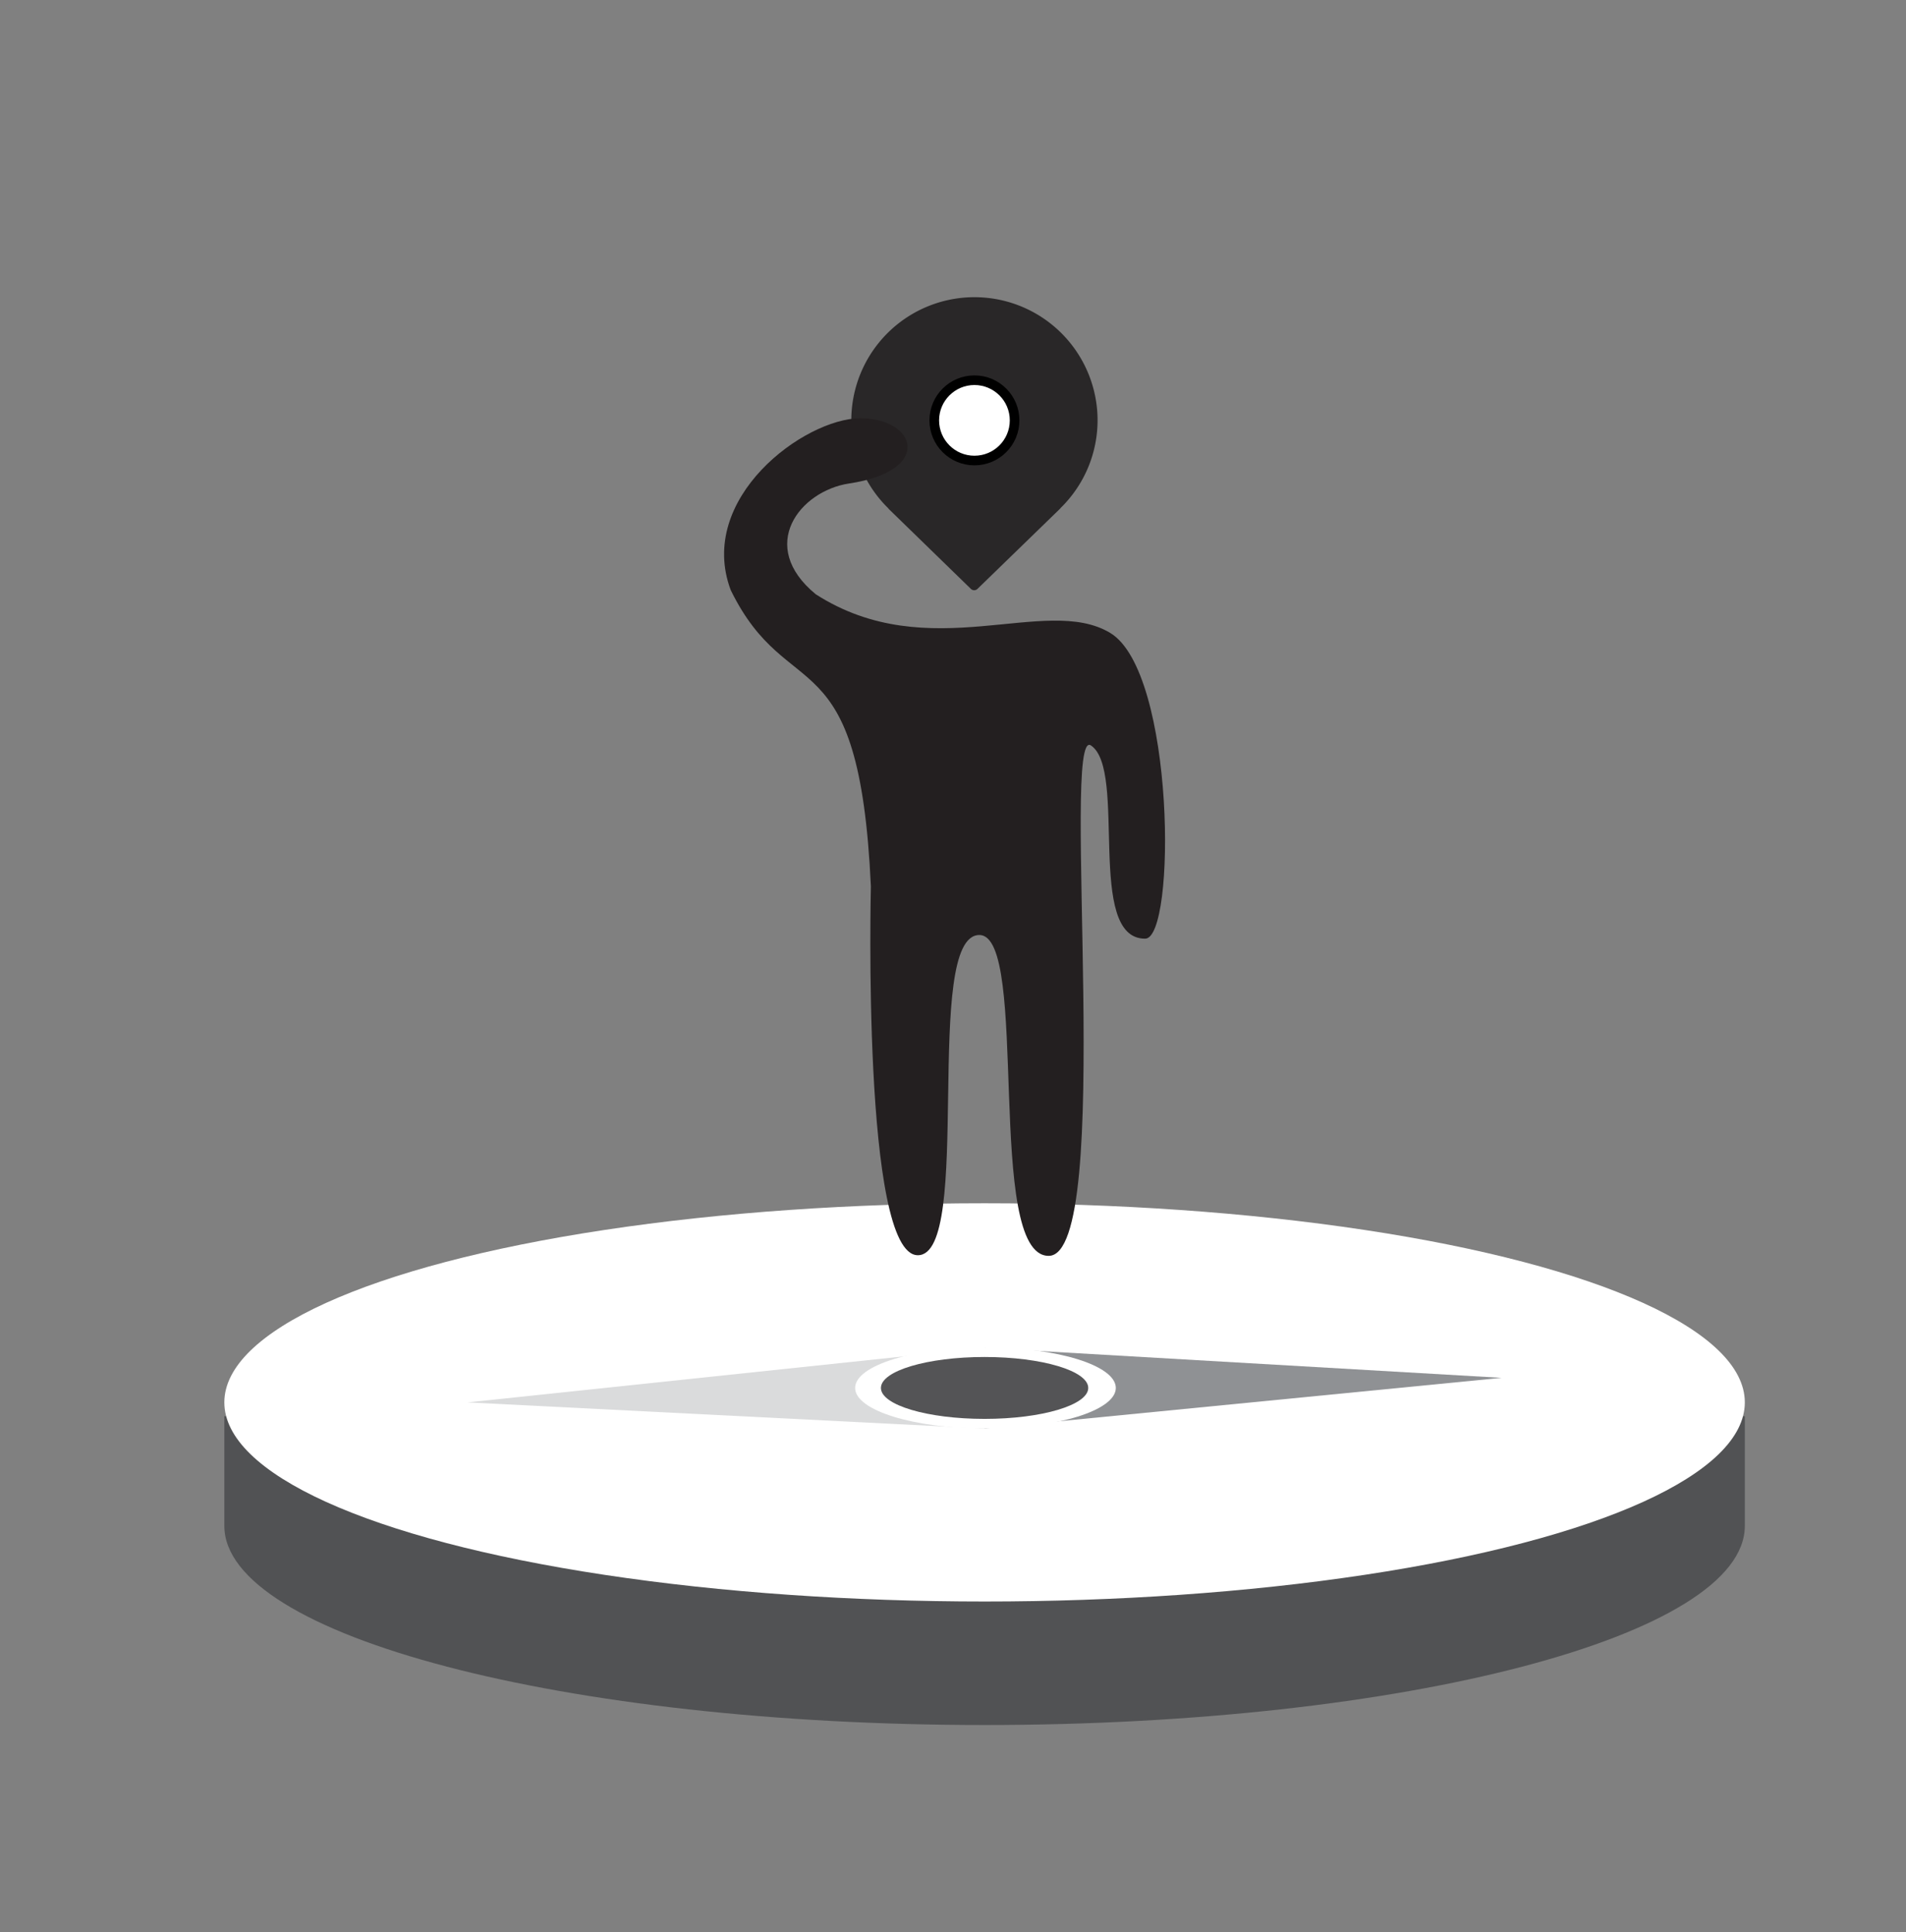 <svg xmlns="http://www.w3.org/2000/svg" viewBox="0 0 513 520"><rect x="0" y="0" width="513" height="520" fill="#808080" stroke="none"/><defs><style>.cls-1{fill:#292728;}.cls-2,.cls-4{fill:#fff;}.cls-2{stroke:#000;stroke-miterlimit:10;stroke-width:2.59px;}.cls-3{fill:#515254;}.cls-5{fill:#dadbdc;}.cls-6{fill:#8f9194;}.cls-7{fill:#545456;}.cls-8{fill:#231f20;}</style></defs><title>icon_cover</title><g id="Pin"><g id="Pin-2" data-name="Pin"><path class="cls-1" d="M295.41,113.14a33.14,33.14,0,1,0-56.26,23.73l0,.06,22.17,21.57a1.27,1.27,0,0,0,1.76,0l22.32-21.67,0-.05A33,33,0,0,0,295.41,113.14Z"/><circle class="cls-2" cx="262.27" cy="113.14" r="10.81"/></g></g><g id="Compass"><path class="cls-3" d="M435.75,381.15c-36.63-14.5-99.42-24.06-170.75-24.06s-134.12,9.56-170.75,24.06H60.38v29.53h0c0,29.59,91.61,53.59,204.62,53.59s204.62-24,204.62-53.59V381.15Z"/><ellipse class="cls-4" cx="265" cy="377.44" rx="204.62" ry="53.59"/><polyline class="cls-5" points="265 362.76 125.85 377.44 265 384.48 265 362.76"/><polyline class="cls-6" points="265 384.48 404.15 370.83 265 362.76 265 385.51"/><ellipse class="cls-4" cx="265.24" cy="373.55" rx="35.08" ry="10.92"/><ellipse class="cls-7" cx="265" cy="373.55" rx="27.9" ry="8.33"/></g><g id="Figure"><path class="cls-8" d="M298.82,170.35c17.53,10.58,17.76,82.22,9.41,82.28-16.12.1-4.74-45.37-14.6-52C285.33,195,300.22,338,282.25,338c-17.25,0-5-86.3-18.64-86.35-15.44-.07-1.48,86.18-16.57,86.18s-12.64-99.24-12.64-99.24c-3.15-68.28-22.14-47.92-37.73-79.78-9.26-24.76,19.82-46.18,34.84-46.24s20,14.1-3,17.56c-13.2,2-24.85,16.75-8.95,29.81C250.12,179.56,281.37,159.82,298.82,170.35Z"/></g></svg>